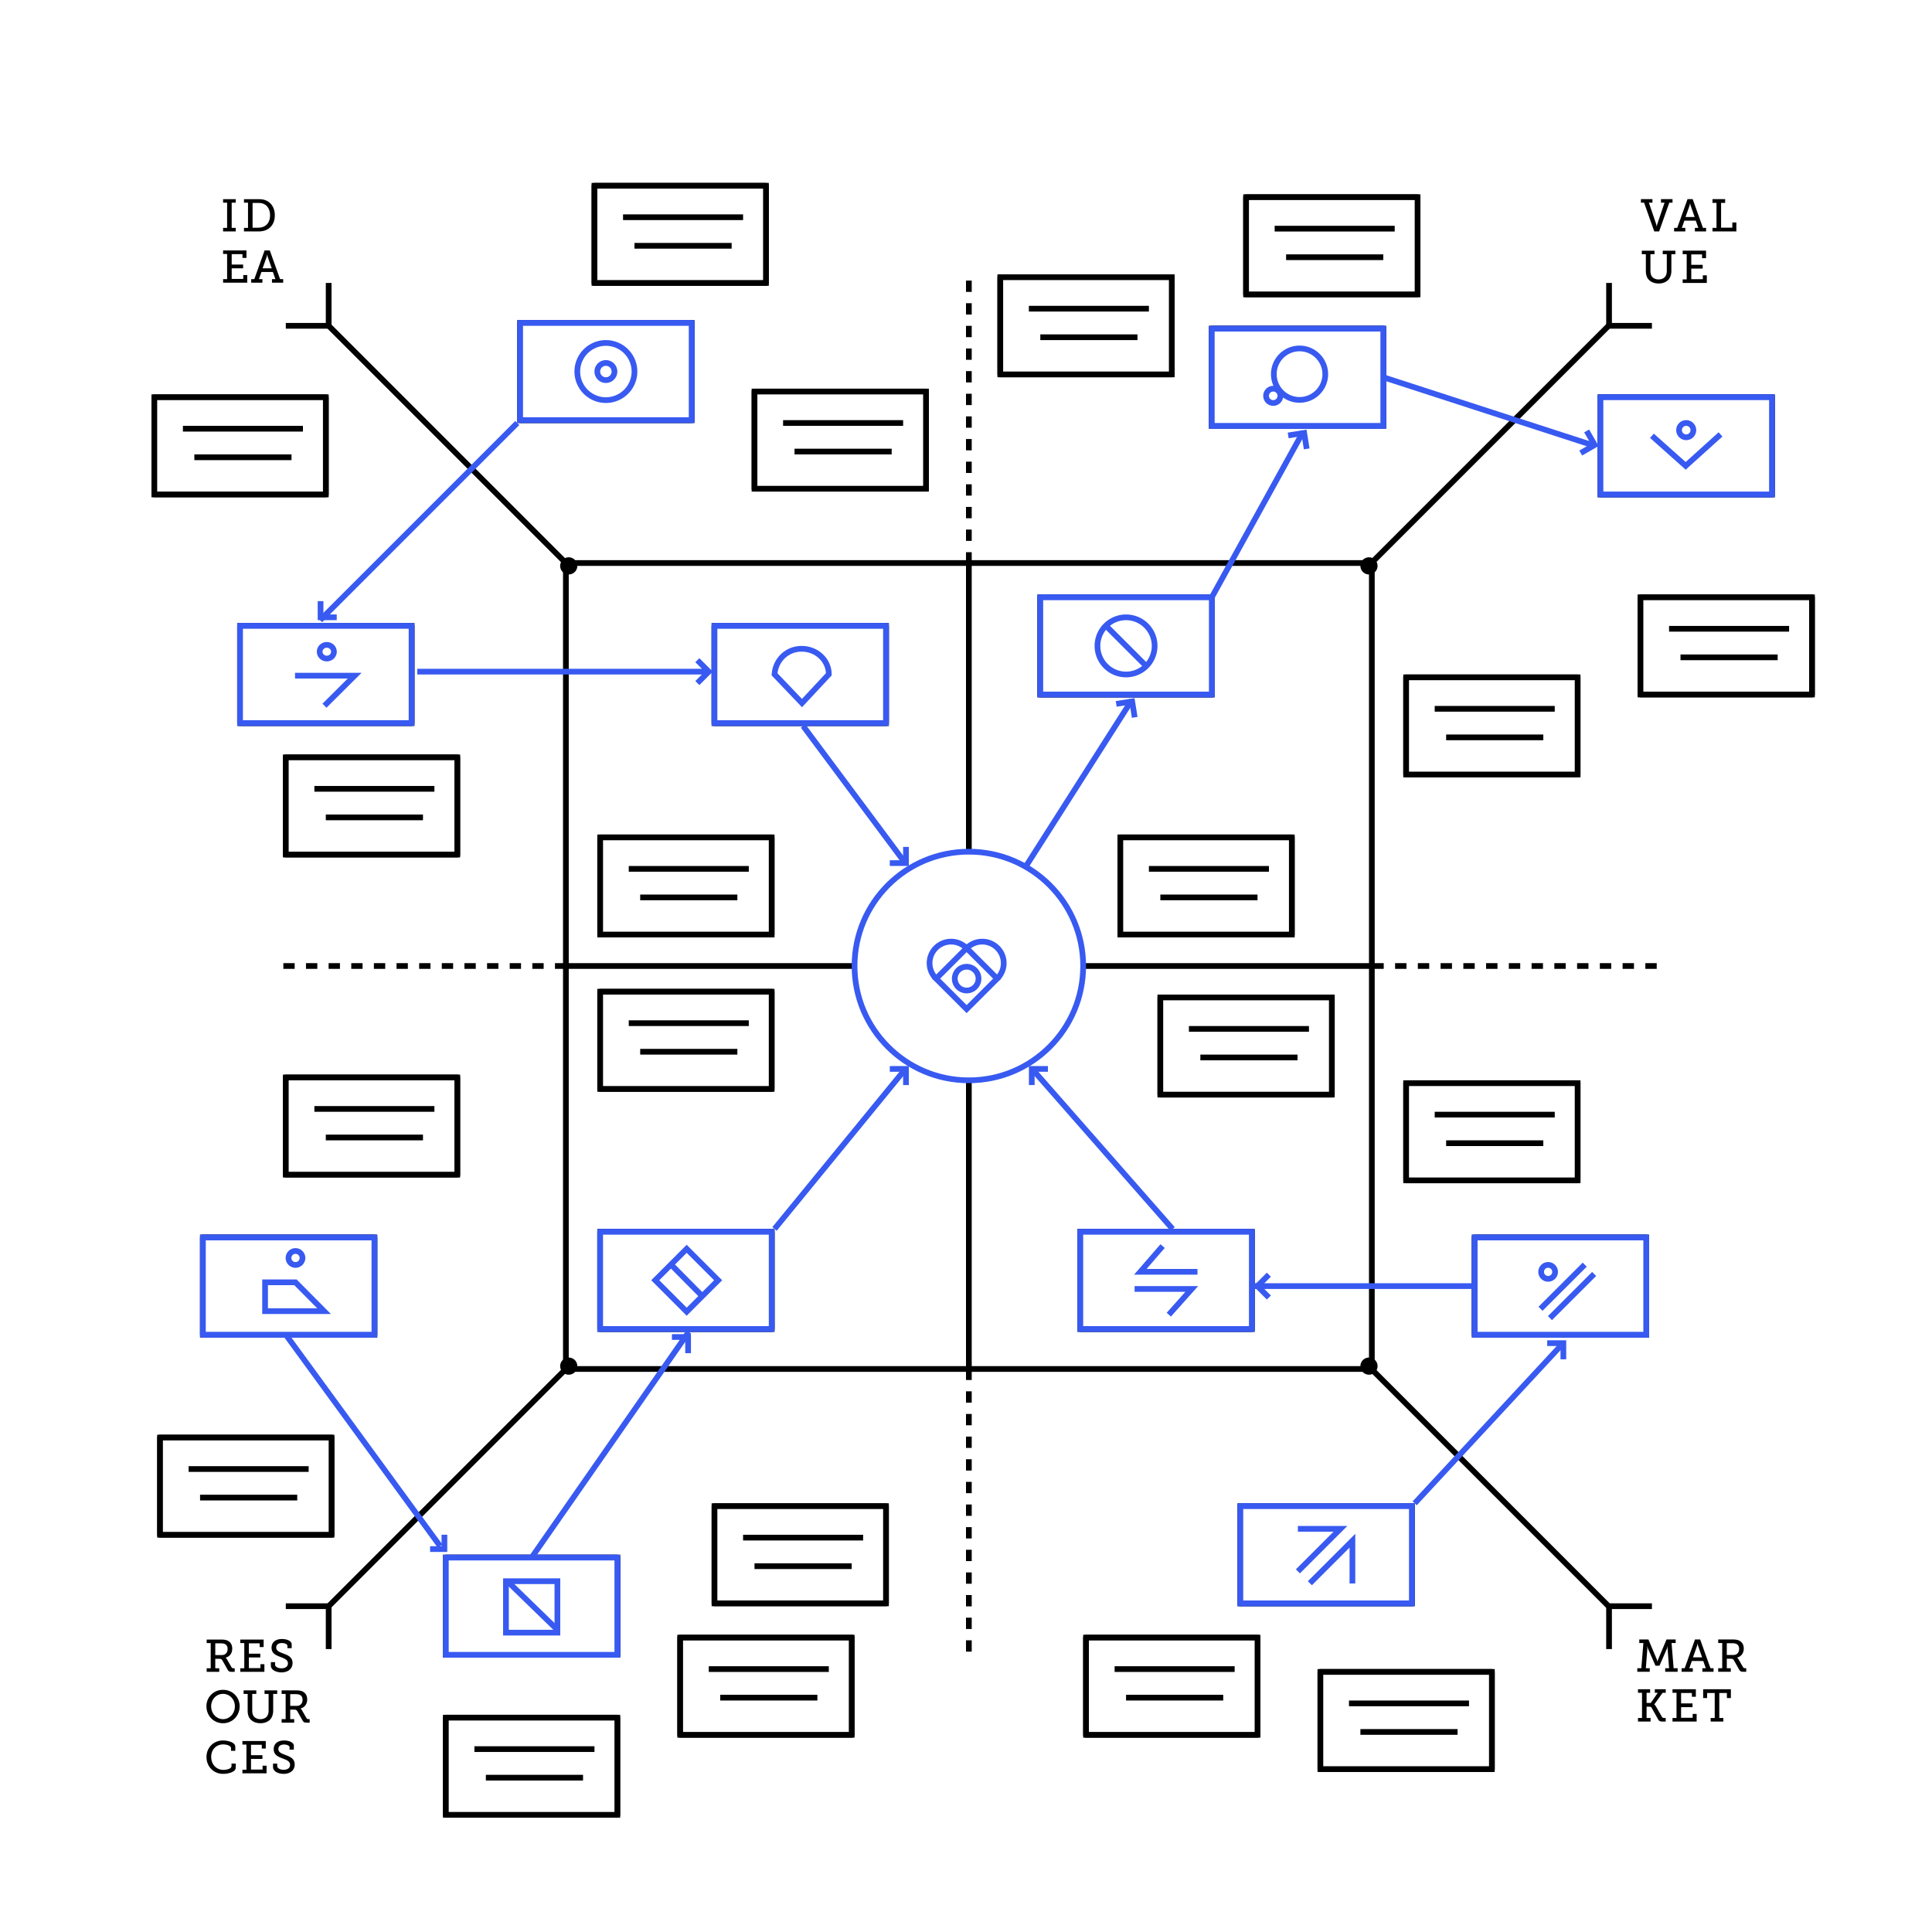 <svg viewBox="0 0 338 338" xmlns="http://www.w3.org/2000/svg" xmlns:serif="http://www.serif.com/" fill-rule="evenodd" clip-rule="evenodd"><g serif:id="The-Product-Field-|-03-Check-|-In-Practice"><path fill="#fff" d="M0 0h338v338H0z"/><path d="M57.5 288.5V281H50M57.5 49.5V57H50M281.5 288.5V281h7.5M281.5 49.5V57h7.5" fill="none" stroke="#000"/><path d="M99.5 99l-42-42" fill="none" stroke="#000" stroke-linecap="square"/><path d="M239.418 99l42-42M99.5 239l-42 42M239.418 239l42 42" fill="none" stroke="#000" stroke-linecap="square" serif:id="Line"/><g fill="none" stroke="#000"><path d="M99 98.5h141v141H99z"/><path serif:id="Line" d="M169.5 99v49.092" stroke-linecap="square"/><path d="M169.5 189.671v49.092M190.383 169h49.091M99.908 169H149" stroke-linecap="square"/></g><path d="M169.5 189c11.046 0 20-8.954 20-20.001 0-11.045-8.954-19.999-20-19.999s-20 8.954-20 19.999c0 11.047 8.954 20.001 20 20.001z" fill="#fff" stroke="#385af1"/><path d="M99.5 100.5a1.5 1.5 0 1 0 0-3 1.5 1.5 0 0 0 0 3M239.5 100.5a1.5 1.5 0 1 0 0-3 1.5 1.5 0 0 0 0 3M99.5 240.5a1.5 1.5 0 1 0 0-3 1.5 1.5 0 0 0 0 3M239.5 240.5a1.5 1.5 0 1 0 0-3 1.5 1.5 0 0 0 0 3"/><g fill="none" stroke="#000"><path d="M169.5 49.086v49.415M169.5 288.95v-49.546M49.572 169H99.06" stroke-dasharray="1.98,1.98"/><path d="M289.84 169h-49.85" stroke-dasharray="1.99,1.99"/></g><path d="M39.029 40.492h2.216v-.624h-.712V35.46h.712v-.616h-2.216v.616h.704v4.408h-.704v.624zm3.656 0h2.416c.448 0 .824-.032 1.192-.152 1.104-.352 1.784-1.304 1.784-2.672 0-1.376-.704-2.352-1.784-2.688-.376-.112-.728-.136-1.2-.136h-2.408v.616h.704v4.408h-.704v.624zm1.504-.656V35.5h.864c.368 0 .656.016.968.128.752.272 1.224 1 1.224 2.04 0 1.032-.472 1.76-1.232 2.024-.288.112-.592.144-.96.144h-.864zM39.029 49.458h4.224v-1.336h-.696v.68h-2.024v-1.864h2v-.656h-2v-1.816h1.888v.656h.696V43.81h-4.088v.616h.704v4.408h-.704v.624zm4.92 0h1.96v-.624h-.608l.44-1.256h2l.44 1.256h-.6v.624h1.96v-.624h-.544l-1.8-5.024h-.904l-1.8 5.024h-.544v.624zm1.992-2.52l.696-1.96c.072-.232.096-.432.096-.432h.024s.016.2.096.432l.688 1.96h-1.6zM289.412 40.488h.848l1.784-5.032h.56v-.616h-2.016v.616h.624l-1.264 3.72c-.064.2-.096.44-.096.44h-.024s-.032-.24-.096-.44l-1.264-3.72h.624v-.616h-2.016v.616h.552l1.784 5.032zm3.472 0h1.96v-.624h-.608l.44-1.256h2l.44 1.256h-.6v.624h1.96v-.624h-.544l-1.8-5.024h-.904l-1.8 5.024h-.544v.624zm1.992-2.52l.696-1.96c.072-.232.096-.432.096-.432h.024s.016.2.096.432l.688 1.96h-1.6zm4.72 2.52h4.176V38.92h-.704v.912H301.1v-4.336h.712v-.656h-2.216v.656h.704v4.368h-.704v.624zM287.94 47.398c0 .544.112 1.016.376 1.376.384.52 1.056.824 1.856.824.768 0 1.456-.28 1.84-.824.248-.352.392-.84.392-1.376V44.47h.704v-.616h-2.216v.616h.712v2.912c0 .368-.08.68-.216.912-.232.384-.68.592-1.216.592-.544 0-.984-.208-1.216-.576-.144-.232-.216-.552-.216-.92v-2.92h.712v-.616h-2.224v.616h.712v2.928zm6.44 2.104h4.224v-1.336h-.696v.68h-2.024v-1.864h2v-.656h-2V44.51h1.888v.656h.696v-1.312h-4.088v.616h.704v4.408h-.704v.624zM286.564 301.181h2.2v-.624h-.696v-1.976h.464c.232 0 .344.064.44.224l1.088 1.952c.176.312.312.424.784.424h.568v-.624h-.264c-.2 0-.312-.056-.4-.208l-1.016-1.768c-.16-.304-.32-.376-.32-.376v-.016l1.464-2.04h.544v-.616h-1.912v.616h.52l-1.232 1.776h-.728v-1.776h.616v-.616h-2.12v.616h.704v4.408h-.704v.624zm6.036 0h4.224v-1.336h-.696v.68h-2.024v-1.864h2v-.656h-2v-1.816h1.888v.656h.696v-1.312H292.6v.616h.704v4.408h-.704v.624zm6.676 0h2.224v-.624h-.712v-4.368h1.328v.88h.696v-1.536h-4.848v1.536h.696v-.88h1.328v4.368h-.712v.624zM286.444 292.472h2.176v-.624h-.68l.256-3.376c.008-.176-.024-.464-.024-.464h.024s.064.272.128.432l1.296 2.968h.704l1.296-2.968a3.91 3.91 0 0 0 .128-.432h.024s-.032.288-.024.464l.256 3.376h-.68v.624h2.176v-.624h-.704l-.36-4.408h.72v-.616h-1.6l-1.448 3.44c-.088.232-.128.408-.128.408h-.016s-.04-.176-.128-.408l-1.448-3.44h-1.6v.616h.72l-.36 4.408h-.704v.624zm7.748 0h1.96v-.624h-.608l.44-1.256h2l.44 1.256h-.6v.624h1.96v-.624h-.544l-1.8-5.024h-.904l-1.8 5.024h-.544v.624zm1.992-2.52l.696-1.96c.072-.232.096-.432.096-.432H297s.016.2.096.432l.688 1.96h-1.6zm4.412 2.52h2.2v-.624h-.696v-1.656h.672c.344 0 .448.072.592.312l.872 1.544c.192.336.304.424.784.424h.48v-.624h-.168c-.2 0-.304-.032-.392-.184l-.8-1.392a.675.675 0 0 0-.24-.264v-.016c.72-.184 1.168-.768 1.168-1.584 0-.768-.392-1.264-.984-1.464-.312-.104-.64-.12-1.04-.12h-2.448v.616h.704v4.408h-.704v.624zm1.504-2.936v-2.056h.936c.272 0 .512.032.696.104.352.144.528.448.528.888 0 .664-.408 1.064-1.024 1.064H302.1zM36.157 292.486h2.2v-.624h-.696v-1.656h.672c.344 0 .448.072.592.312l.872 1.544c.192.336.304.424.784.424h.48v-.624h-.168c-.2 0-.304-.032-.392-.184l-.8-1.392c-.096-.184-.24-.264-.24-.264v-.016c.72-.184 1.168-.768 1.168-1.584 0-.768-.392-1.264-.984-1.464-.312-.104-.64-.12-1.04-.12h-2.448v.616h.704v4.408h-.704v.624zm1.504-2.936v-2.056h.936c.272 0 .512.032.696.104.352.144.528.448.528.888 0 .664-.408 1.064-1.024 1.064h-1.136zm4.372 2.936h4.224v-1.336h-.696v.68h-2.024v-1.864h2v-.656h-2v-1.816h1.888v.656h.696v-1.312h-4.088v.616h.704v4.408h-.704v.624zm5.356-1.696v.592c0 .808.984 1.2 1.864 1.2 1.048 0 1.928-.56 1.928-1.64 0-1.048-.824-1.368-1.656-1.68-.632-.24-1.2-.44-1.2-1.04 0-.52.44-.776.992-.776.464 0 .968.176.968.504v.392h.744v-.664c0-.616-.864-.936-1.712-.936-.952 0-1.808.456-1.808 1.52 0 1 .76 1.32 1.504 1.6.696.272 1.36.488 1.36 1.144 0 .56-.472.864-1.12.864-.592 0-1.128-.248-1.128-.664v-.416h-.736zM36.125 307.382c0 1.648 1.224 2.952 2.92 2.952.784 0 2.2-.28 2.2-1.112v-.688h-.744v.44c0 .52-1.008.664-1.408.664-1.232 0-2.144-.952-2.144-2.288 0-1.28.888-2.168 2.096-2.168.52 0 1.376.184 1.376.68v.44h.744v-.688c0-.872-1.472-1.12-2.152-1.12-1.632 0-2.888 1.232-2.888 2.888zm6.284 2.856h4.224v-1.336h-.696v.68h-2.024v-1.864h2v-.656h-2v-1.816h1.888v.656h.696v-1.312h-4.088v.616h.704v4.408h-.704v.624zm5.356-1.696v.592c0 .808.984 1.2 1.864 1.2 1.048 0 1.928-.56 1.928-1.64 0-1.048-.824-1.368-1.656-1.68-.632-.24-1.2-.44-1.2-1.04 0-.52.44-.776.992-.776.464 0 .968.176.968.504v.392h.744v-.664c0-.616-.864-.936-1.712-.936-.952 0-1.808.456-1.808 1.52 0 1 .76 1.32 1.504 1.6.696.272 1.36.488 1.36 1.144 0 .56-.472.864-1.12.864-.592 0-1.128-.248-1.128-.664v-.416h-.736zM36.117 298.514c0 1.664 1.264 2.96 2.904 2.96 1.632 0 2.904-1.296 2.904-2.96 0-1.624-1.272-2.88-2.904-2.88-1.64 0-2.904 1.256-2.904 2.88zm.824 0c0-1.232.928-2.176 2.08-2.176 1.144 0 2.072.944 2.072 2.176 0 1.272-.928 2.248-2.072 2.248-1.152 0-2.08-.976-2.08-2.248zm6.388.76c0 .544.112 1.016.376 1.376.384.52 1.056.824 1.856.824.768 0 1.456-.28 1.84-.824.248-.352.392-.84.392-1.376v-2.928h.704v-.616h-2.216v.616h.712v2.912c0 .368-.08.68-.216.912-.232.384-.68.592-1.216.592-.544 0-.984-.208-1.216-.576-.144-.232-.216-.552-.216-.92v-2.92h.712v-.616h-2.224v.616h.712v2.928zm5.94 2.104h2.2v-.624h-.696v-1.656h.672c.344 0 .448.072.592.312l.872 1.544c.192.336.304.424.784.424h.48v-.624h-.168c-.2 0-.304-.032-.392-.184l-.8-1.392c-.096-.184-.24-.264-.24-.264v-.016c.72-.184 1.168-.768 1.168-1.584 0-.768-.392-1.264-.984-1.464-.312-.104-.64-.12-1.04-.12h-2.448v.616h.704v4.408h-.704v.624zm1.504-2.936v-2.056h.936c.272 0 .512.032.696.104.352.144.528.448.528.888 0 .664-.408 1.064-1.024 1.064h-1.136z"/><g fill="#fff" stroke="#000"><path stroke-linejoin="round" stroke-miterlimit="1.414" d="M104 32.5h30v17h-30z"/><path serif:id="path-3" d="M104 32.5h30v17h-30z"/><path d="M109 38.004h21M111 43h17"/><g serif:id="post-it"><g serif:id="Stroke-97"><path stroke-linejoin="round" stroke-miterlimit="1.414" d="M91 56.5h30v17H91z"/><path serif:id="path-5" d="M91 56.5h30v17H91z"/></g><path serif:id="Stroke-98" d="M96 62.004h21"/><path serif:id="Stroke-99" d="M98 67h17"/></g><g serif:id="post-it"><g serif:id="Stroke-97"><path stroke-linejoin="round" stroke-miterlimit="1.414" d="M132 68.5h30v17h-30z"/><path serif:id="path-7" d="M132 68.5h30v17h-30z"/></g><path serif:id="Stroke-98" d="M137 74.004h21"/><path serif:id="Stroke-99" d="M139 79h17"/></g><g serif:id="post-it"><g serif:id="Stroke-97"><path stroke-linejoin="round" stroke-miterlimit="1.414" d="M27 69.5h30v17H27z"/><path serif:id="path-9" d="M27 69.5h30v17H27z"/></g><path serif:id="Stroke-98" d="M32 75.004h21"/><path serif:id="Stroke-99" d="M34 80h17"/></g><g serif:id="post-it"><g serif:id="Stroke-97"><path stroke-linejoin="round" stroke-miterlimit="1.414" d="M42 109.5h30v17H42z"/><path serif:id="path-11" d="M42 109.5h30v17H42z"/></g><path serif:id="Stroke-98" d="M47 115.004h21"/><path serif:id="Stroke-99" d="M49 120h17"/></g><g serif:id="post-it"><g serif:id="Stroke-97"><path stroke-linejoin="round" stroke-miterlimit="1.414" d="M50 132.5h30v17H50z"/><path serif:id="path-13" d="M50 132.5h30v17H50z"/></g><path serif:id="Stroke-98" d="M55 138.004h21"/><path serif:id="Stroke-99" d="M57 143h17"/></g><g serif:id="post-it"><g serif:id="Stroke-97"><path stroke-linejoin="round" stroke-miterlimit="1.414" d="M125 109.5h30v17h-30z"/><path serif:id="path-15" d="M125 109.5h30v17h-30z"/></g><path serif:id="Stroke-98" d="M130 115.004h21"/><path serif:id="Stroke-99" d="M132 120h17"/></g><g serif:id="post-it"><g serif:id="Stroke-97"><path stroke-linejoin="round" stroke-miterlimit="1.414" d="M182 104.5h30v17h-30z"/><path serif:id="path-17" d="M182 104.5h30v17h-30z"/></g><path serif:id="Stroke-98" d="M187 110.004h21"/><path serif:id="Stroke-99" d="M189 115h17"/></g><g serif:id="post-it"><g serif:id="Stroke-97"><path stroke-linejoin="round" stroke-miterlimit="1.414" d="M196 146.5h30v17h-30z"/><path serif:id="path-19" d="M196 146.5h30v17h-30z"/></g><path serif:id="Stroke-98" d="M201 152.004h21"/><path serif:id="Stroke-99" d="M203 157h17"/></g><g serif:id="post-it"><g serif:id="Stroke-97"><path stroke-linejoin="round" stroke-miterlimit="1.414" d="M175 48.5h30v17h-30z"/><path serif:id="path-21" d="M175 48.5h30v17h-30z"/></g><path serif:id="Stroke-98" d="M180 54.004h21"/><path serif:id="Stroke-99" d="M182 59h17"/></g><g serif:id="post-it"><g serif:id="Stroke-97"><path stroke-linejoin="round" stroke-miterlimit="1.414" d="M212 57.5h30v17h-30z"/><path serif:id="path-23" d="M212 57.5h30v17h-30z"/></g><path serif:id="Stroke-98" d="M217 63.004h21"/><path serif:id="Stroke-99" d="M219 68h17"/></g><g serif:id="post-it"><g serif:id="Stroke-97"><path stroke-linejoin="round" stroke-miterlimit="1.414" d="M218 34.5h30v17h-30z"/><path serif:id="path-25" d="M218 34.5h30v17h-30z"/></g><path serif:id="Stroke-98" d="M223 40.004h21"/><path serif:id="Stroke-99" d="M225 45h17"/></g><g serif:id="post-it"><g serif:id="Stroke-97"><path stroke-linejoin="round" stroke-miterlimit="1.414" d="M280 69.5h30v17h-30z"/><path serif:id="path-27" d="M280 69.5h30v17h-30z"/></g><path serif:id="Stroke-98" d="M285 75.004h21"/><path serif:id="Stroke-99" d="M287 80h17"/></g><g serif:id="post-it"><g serif:id="Stroke-97"><path stroke-linejoin="round" stroke-miterlimit="1.414" d="M287 104.5h30v17h-30z"/><path serif:id="path-29" d="M287 104.5h30v17h-30z"/></g><path serif:id="Stroke-98" d="M292 110.004h21"/><path serif:id="Stroke-99" d="M294 115h17"/></g><g serif:id="post-it"><g serif:id="Stroke-97"><path serif:id="path-31" stroke-linejoin="round" stroke-miterlimit="1.414" d="M246 118.5h30v17h-30z"/><path serif:id="path-31" d="M246 118.5h30v17h-30z"/></g><path serif:id="Stroke-98" d="M251 124.004h21"/><path serif:id="Stroke-99" d="M253 129h17"/></g><g serif:id="post-it"><g serif:id="Stroke-97"><path stroke-linejoin="round" stroke-miterlimit="1.414" d="M105 146.5h30v17h-30z"/><path serif:id="path-33" d="M105 146.5h30v17h-30z"/></g><path serif:id="Stroke-98" d="M110 152.004h21"/><path serif:id="Stroke-99" d="M112 157h17"/></g><g serif:id="post-it"><g serif:id="Stroke-97"><path stroke-linejoin="round" stroke-miterlimit="1.414" d="M105 173.5h30v17h-30z"/><path serif:id="path-35" d="M105 173.5h30v17h-30z"/></g><path serif:id="Stroke-98" d="M110 179.004h21"/><path serif:id="Stroke-99" d="M112 184h17"/></g><g serif:id="post-it"><g serif:id="Stroke-97"><path stroke-linejoin="round" stroke-miterlimit="1.414" d="M105 215.5h30v17h-30z"/><path serif:id="path-37" d="M105 215.5h30v17h-30z"/></g><path serif:id="Stroke-98" d="M110 221.004h21"/><path serif:id="Stroke-99" d="M112 226h17"/></g><g serif:id="post-it"><g serif:id="Stroke-97"><path stroke-linejoin="round" stroke-miterlimit="1.414" d="M50 188.5h30v17H50z"/><path serif:id="path-39" d="M50 188.5h30v17H50z"/></g><path serif:id="Stroke-98" d="M55 194.004h21"/><path serif:id="Stroke-99" d="M57 199h17"/></g><g serif:id="post-it"><g serif:id="Stroke-97"><path stroke-linejoin="round" stroke-miterlimit="1.414" d="M35.5 216.5h30v17h-30z"/><path serif:id="path-41" d="M35.5 216.5h30v17h-30z"/></g><path serif:id="Stroke-98" d="M40.5 222.004H62"/><path serif:id="Stroke-99" d="M42.5 227H60"/></g><g serif:id="post-it"><g serif:id="Stroke-97"><path stroke-linejoin="round" stroke-miterlimit="1.414" d="M28 251.5h30v17H28z"/><path serif:id="path-43" d="M28 251.5h30v17H28z"/></g><path serif:id="Stroke-98" d="M33 257.004h21"/><path serif:id="Stroke-99" d="M35 262h17"/></g><g serif:id="post-it"><g serif:id="Stroke-97"><path stroke-linejoin="round" stroke-miterlimit="1.414" d="M78 272.5h30v17H78z"/><path serif:id="path-45" d="M78 272.5h30v17H78z"/></g><path serif:id="Stroke-98" d="M83 278.004h21"/><path serif:id="Stroke-99" d="M85 283h17"/></g><g serif:id="post-it"><g serif:id="Stroke-97"><path stroke-linejoin="round" stroke-miterlimit="1.414" d="M78 300.5h30v17H78z"/><path serif:id="path-47" d="M78 300.5h30v17H78z"/></g><path serif:id="Stroke-98" d="M83 306.004h21"/><path serif:id="Stroke-99" d="M85 311h17"/></g><g serif:id="post-it"><g serif:id="Stroke-97"><path stroke-linejoin="round" stroke-miterlimit="1.414" d="M125 263.5h30v17h-30z"/><path serif:id="path-49" d="M125 263.5h30v17h-30z"/></g><path serif:id="Stroke-98" d="M130 269.004h21"/><path serif:id="Stroke-99" d="M132 274h17"/></g><g serif:id="post-it"><g serif:id="Stroke-97"><path serif:id="path-51" stroke-linejoin="round" stroke-miterlimit="1.414" d="M119 286.5h30v17h-30z"/><path serif:id="path-51" d="M119 286.5h30v17h-30z"/></g><path serif:id="Stroke-98" d="M124 292.004h21"/><path serif:id="Stroke-99" d="M126 297h17"/></g><g serif:id="post-it"><g serif:id="Stroke-97"><path stroke-linejoin="round" stroke-miterlimit="1.414" d="M217 263.5h30v17h-30z"/><path serif:id="path-53" d="M217 263.5h30v17h-30z"/></g><path serif:id="Stroke-98" d="M222 269.004h21"/><path serif:id="Stroke-99" d="M224 274h17"/></g><g serif:id="post-it"><g serif:id="Stroke-97"><path stroke-linejoin="round" stroke-miterlimit="1.414" d="M190 286.5h30v17h-30z"/><path serif:id="path-55" d="M190 286.5h30v17h-30z"/></g><path serif:id="Stroke-98" d="M195 292.004h21"/><path serif:id="Stroke-99" d="M197 297h17"/></g><g serif:id="post-it"><g serif:id="Stroke-97"><path stroke-linejoin="round" stroke-miterlimit="1.414" d="M231 292.5h30v17h-30z"/><path serif:id="path-57" d="M231 292.5h30v17h-30z"/></g><path serif:id="Stroke-98" d="M236 298.004h21"/><path serif:id="Stroke-99" d="M238 303h17"/></g><g serif:id="post-it"><g serif:id="Stroke-97"><path stroke-linejoin="round" stroke-miterlimit="1.414" d="M189 215.5h30v17h-30z"/><path serif:id="path-59" d="M189 215.5h30v17h-30z"/></g><path serif:id="Stroke-98" d="M194 221.004h21"/><path serif:id="Stroke-99" d="M196 226h17"/></g><g serif:id="post-it"><g serif:id="Stroke-97"><path stroke-linejoin="round" stroke-miterlimit="1.414" d="M203 174.5h30v17h-30z"/><path serif:id="path-61" d="M203 174.5h30v17h-30z"/></g><path serif:id="Stroke-98" d="M208 180.004h21"/><path serif:id="Stroke-99" d="M210 185h17"/></g><g serif:id="post-it"><g serif:id="Stroke-97"><path stroke-linejoin="round" stroke-miterlimit="1.414" d="M246 189.5h30v17h-30z"/><path serif:id="path-63" d="M246 189.5h30v17h-30z"/></g><path serif:id="Stroke-98" d="M251 195.004h21"/><path serif:id="Stroke-99" d="M253 200h17"/></g><g serif:id="post-it"><g serif:id="Stroke-97"><path stroke-linejoin="round" stroke-miterlimit="1.414" d="M258 216.5h30v17h-30z"/><path serif:id="path-65" d="M258 216.5h30v17h-30z"/></g><path serif:id="Stroke-98" d="M263 222.004h21"/><path serif:id="Stroke-99" d="M265 227h17"/></g></g><g serif:id="Stroke-97" fill="#fff" stroke="#385af1"><path serif:id="path-5" stroke-linejoin="round" stroke-miterlimit="1.414" d="M91 56.5h30v17H91z"/><path serif:id="path-5" d="M91 56.5h30v17H91z"/></g><g serif:id="Stroke-97" fill="#fff" stroke="#385af1"><path serif:id="path-11" stroke-linejoin="round" stroke-miterlimit="1.414" d="M42 109.5h30v17H42z"/><path serif:id="path-11" d="M42 109.5h30v17H42z"/></g><g serif:id="Stroke-97" fill="#fff" stroke="#385af1"><path serif:id="path-15" stroke-linejoin="round" stroke-miterlimit="1.414" d="M125 109.5h30v17h-30z"/><path serif:id="path-15" d="M125 109.5h30v17h-30z"/></g><g serif:id="Stroke-97" fill="#fff" stroke="#385af1"><path serif:id="path-17" stroke-linejoin="round" stroke-miterlimit="1.414" d="M182 104.5h30v17h-30z"/><path serif:id="path-17" d="M182 104.5h30v17h-30z"/></g><g serif:id="Stroke-97" fill="#fff" stroke="#385af1"><path serif:id="path-23" stroke-linejoin="round" stroke-miterlimit="1.414" d="M212 57.5h30v17h-30z"/><path serif:id="path-23" d="M212 57.5h30v17h-30z"/></g><g serif:id="Stroke-97" fill="#fff" stroke="#385af1"><path serif:id="path-27" stroke-linejoin="round" stroke-miterlimit="1.414" d="M280 69.5h30v17h-30z"/><path serif:id="path-27" d="M280 69.5h30v17h-30z"/></g><g serif:id="Stroke-97" fill="#fff" stroke="#385af1"><path serif:id="path-37" stroke-linejoin="round" stroke-miterlimit="1.414" d="M105 215.5h30v17h-30z"/><path serif:id="path-37" d="M105 215.5h30v17h-30z"/></g><g serif:id="Stroke-97" fill="#fff" stroke="#385af1"><path serif:id="path-41" stroke-linejoin="round" stroke-miterlimit="1.414" d="M35.5 216.5h30v17h-30z"/><path serif:id="path-41" d="M35.5 216.5h30v17h-30z"/></g><g serif:id="Stroke-97" fill="#fff" stroke="#385af1"><path serif:id="path-45" stroke-linejoin="round" stroke-miterlimit="1.414" d="M78 272.5h30v17H78z"/><path serif:id="path-45" d="M78 272.5h30v17H78z"/></g><g serif:id="Stroke-97" fill="#fff" stroke="#385af1"><path serif:id="path-53" stroke-linejoin="round" stroke-miterlimit="1.414" d="M217 263.5h30v17h-30z"/><path serif:id="path-53" d="M217 263.5h30v17h-30z"/></g><g serif:id="Stroke-97" fill="#fff" stroke="#385af1"><path serif:id="path-59" stroke-linejoin="round" stroke-miterlimit="1.414" d="M189 215.5h30v17h-30z"/><path serif:id="path-59" d="M189 215.5h30v17h-30z"/></g><g serif:id="Stroke-97" fill="#fff" stroke="#385af1"><path serif:id="path-65" stroke-linejoin="round" stroke-miterlimit="1.414" d="M258 216.5h30v17h-30z"/><path serif:id="path-65" d="M258 216.5h30v17h-30z"/></g><g><path d="M198 122.5l-18.604 29.192M158 150.5L140.5 127" fill="none" stroke="#385af1"/><path d="M181 187.5l24.149 27.515" fill="none" stroke="#385af1" serif:id="Stroke-1"/><path d="M258 225h-38.5" fill="none" stroke="#385af1"/><path d="M273 235.5L247.5 263" fill="none" stroke="#385af1" serif:id="Stroke-5"/><path d="M93 272.5l27.5-39.5M212 104.5l16-29M124 117.5H73M122 119.5l2-2-2-2M90.5 74L56 108.5M135.5 215l22.5-27.5M77 270.5l-27-37M242 66l36.995 12" fill="none" stroke="#385af1"/><path d="M221.987 227l-2-2 2-2M270.679 234.98h2.828v2.828M75.242 271.005l2.506-.001V268.5M183.333 187h-2.828v2.829M155.668 187.001h2.828v2.828M195.277 123.148l2.794-.442.442 2.794" fill="none" stroke="#385af1" serif:id="Path-2"/><path d="M225.365 76.178l2.794-.443.442 2.794" fill="none" stroke="#385af1"/><path d="M155.668 150.996h2.828v-2.829" fill="none" stroke="#385af1" serif:id="Path-2"/><path d="M276.545 79.257l2.45-1.414-1.415-2.45" fill="none" stroke="#385af1"/><path d="M58.91 107.996h-2.828v-2.828" fill="none" stroke="#385af1" serif:id="Path-2"/><g serif:id="Path-2"><path d="M117.554 233.908h2.828v2.828" fill="none" stroke="#385af1"/></g></g><g fill="none" stroke="#385af1"><path serif:id="Stroke-38" d="M198.496 225.5h10l-4.016 4.5"/><path serif:id="Stroke-39" d="M203.396 218l-3.9 4.5h10"/></g><g><path d="M145 117.965c0-2.466-2.126-4.465-4.75-4.465-2.623 0-4.575 2.004-4.75 4.465l4.806 5.035 4.694-5.035z" fill="none" stroke="#385af1"/></g><g fill="none" stroke="#385af1"><path serif:id="Stroke-5" d="M120.136 218.478l-5.5 5.501 5.5 5.499 5.5-5.499-5.5-5.501z"/><path d="M117.637 221.478l5.278 5.329"/></g><g fill="none" stroke="#385af1"><path serif:id="Stroke-10" d="M197 118a5 5 0 1 0 0-10 5 5 0 0 0 0 10z"/><path serif:id="Stroke-12" d="M193.5 109.5l7 7"/></g><g fill="none" stroke="#385af1"><path serif:id="Stroke-25" d="M227.354 69.96a4.5 4.5 0 1 0 0-9 4.5 4.5 0 0 0 0 9z"/><path d="M222.75 70.5a1.25 1.25 0 1 0 0-2.5 1.25 1.25 0 0 0 0 2.5z"/></g><g fill="none" stroke="#385af1"><path d="M278.895 222.879l-7.735 7.723M277.247 221.247l-7.735 7.723M270.841 223.731a1.22 1.22 0 1 0 .002-2.44 1.22 1.22 0 0 0-.002 2.44z"/></g><g fill="none" stroke="#385af1"><path d="M301 76l-6.094 5.5L289 76.237"/><path d="M295 76.5a1.25 1.25 0 1 0 0-2.5 1.25 1.25 0 0 0 0 2.5z"/></g><g fill="none" stroke="#385af1"><path serif:id="Stroke-7" d="M236.603 277.024v-7.481l-7.441 7.441"/><path d="M227.061 267.465h7.447l-7.441 7.441"/></g><g fill="none" stroke="#385af1"><path serif:id="Stroke-1" d="M88.516 276.628h9v9h-9z"/><path serif:id="Stroke-3" d="M97.516 285.128l-8.61-8.359"/></g><g fill="none" stroke="#385af1"><path d="M46.375 224.341v5.041h10.319l-5.002-5.041h-5.317z"/><path serif:id="Stroke-31" d="M51.697 221.299a1.22 1.22 0 1 0 0-2.44 1.22 1.22 0 0 0 0 2.44z"/></g><g fill="none" stroke="#385af1"><path d="M57.173 115.213c.69 0 1.25-.537 1.25-1.2 0-.662-.56-1.2-1.25-1.2-.691 0-1.25.538-1.25 1.2 0 .663.559 1.2 1.25 1.2zM51.613 118.208h10.433l-5.28 5.253"/></g><g fill="none" stroke="#385af1"><path serif:id="Stroke-21" d="M106 70a5 5 0 1 0 0-10 5 5 0 0 0 0 10z"/><path d="M106 66.5a1.5 1.5 0 1 0 0-3 1.5 1.5 0 0 0 0 3z"/></g><g fill="none" stroke="#385af1"><path d="M169.113 165.873l-5.336 5.336 5.336 5.335 5.336-5.335-5.336-5.336z"/><path serif:id="Stroke-43" d="M169.113 173.286a2.077 2.077 0 1 0 0-4.154 2.077 2.077 0 0 0 0 4.154z"/><path d="M169.076 165.865a3.763 3.763 0 1 0-5.33 5.313M169.151 165.865a3.763 3.763 0 1 1 5.33 5.313"/></g></g></svg>